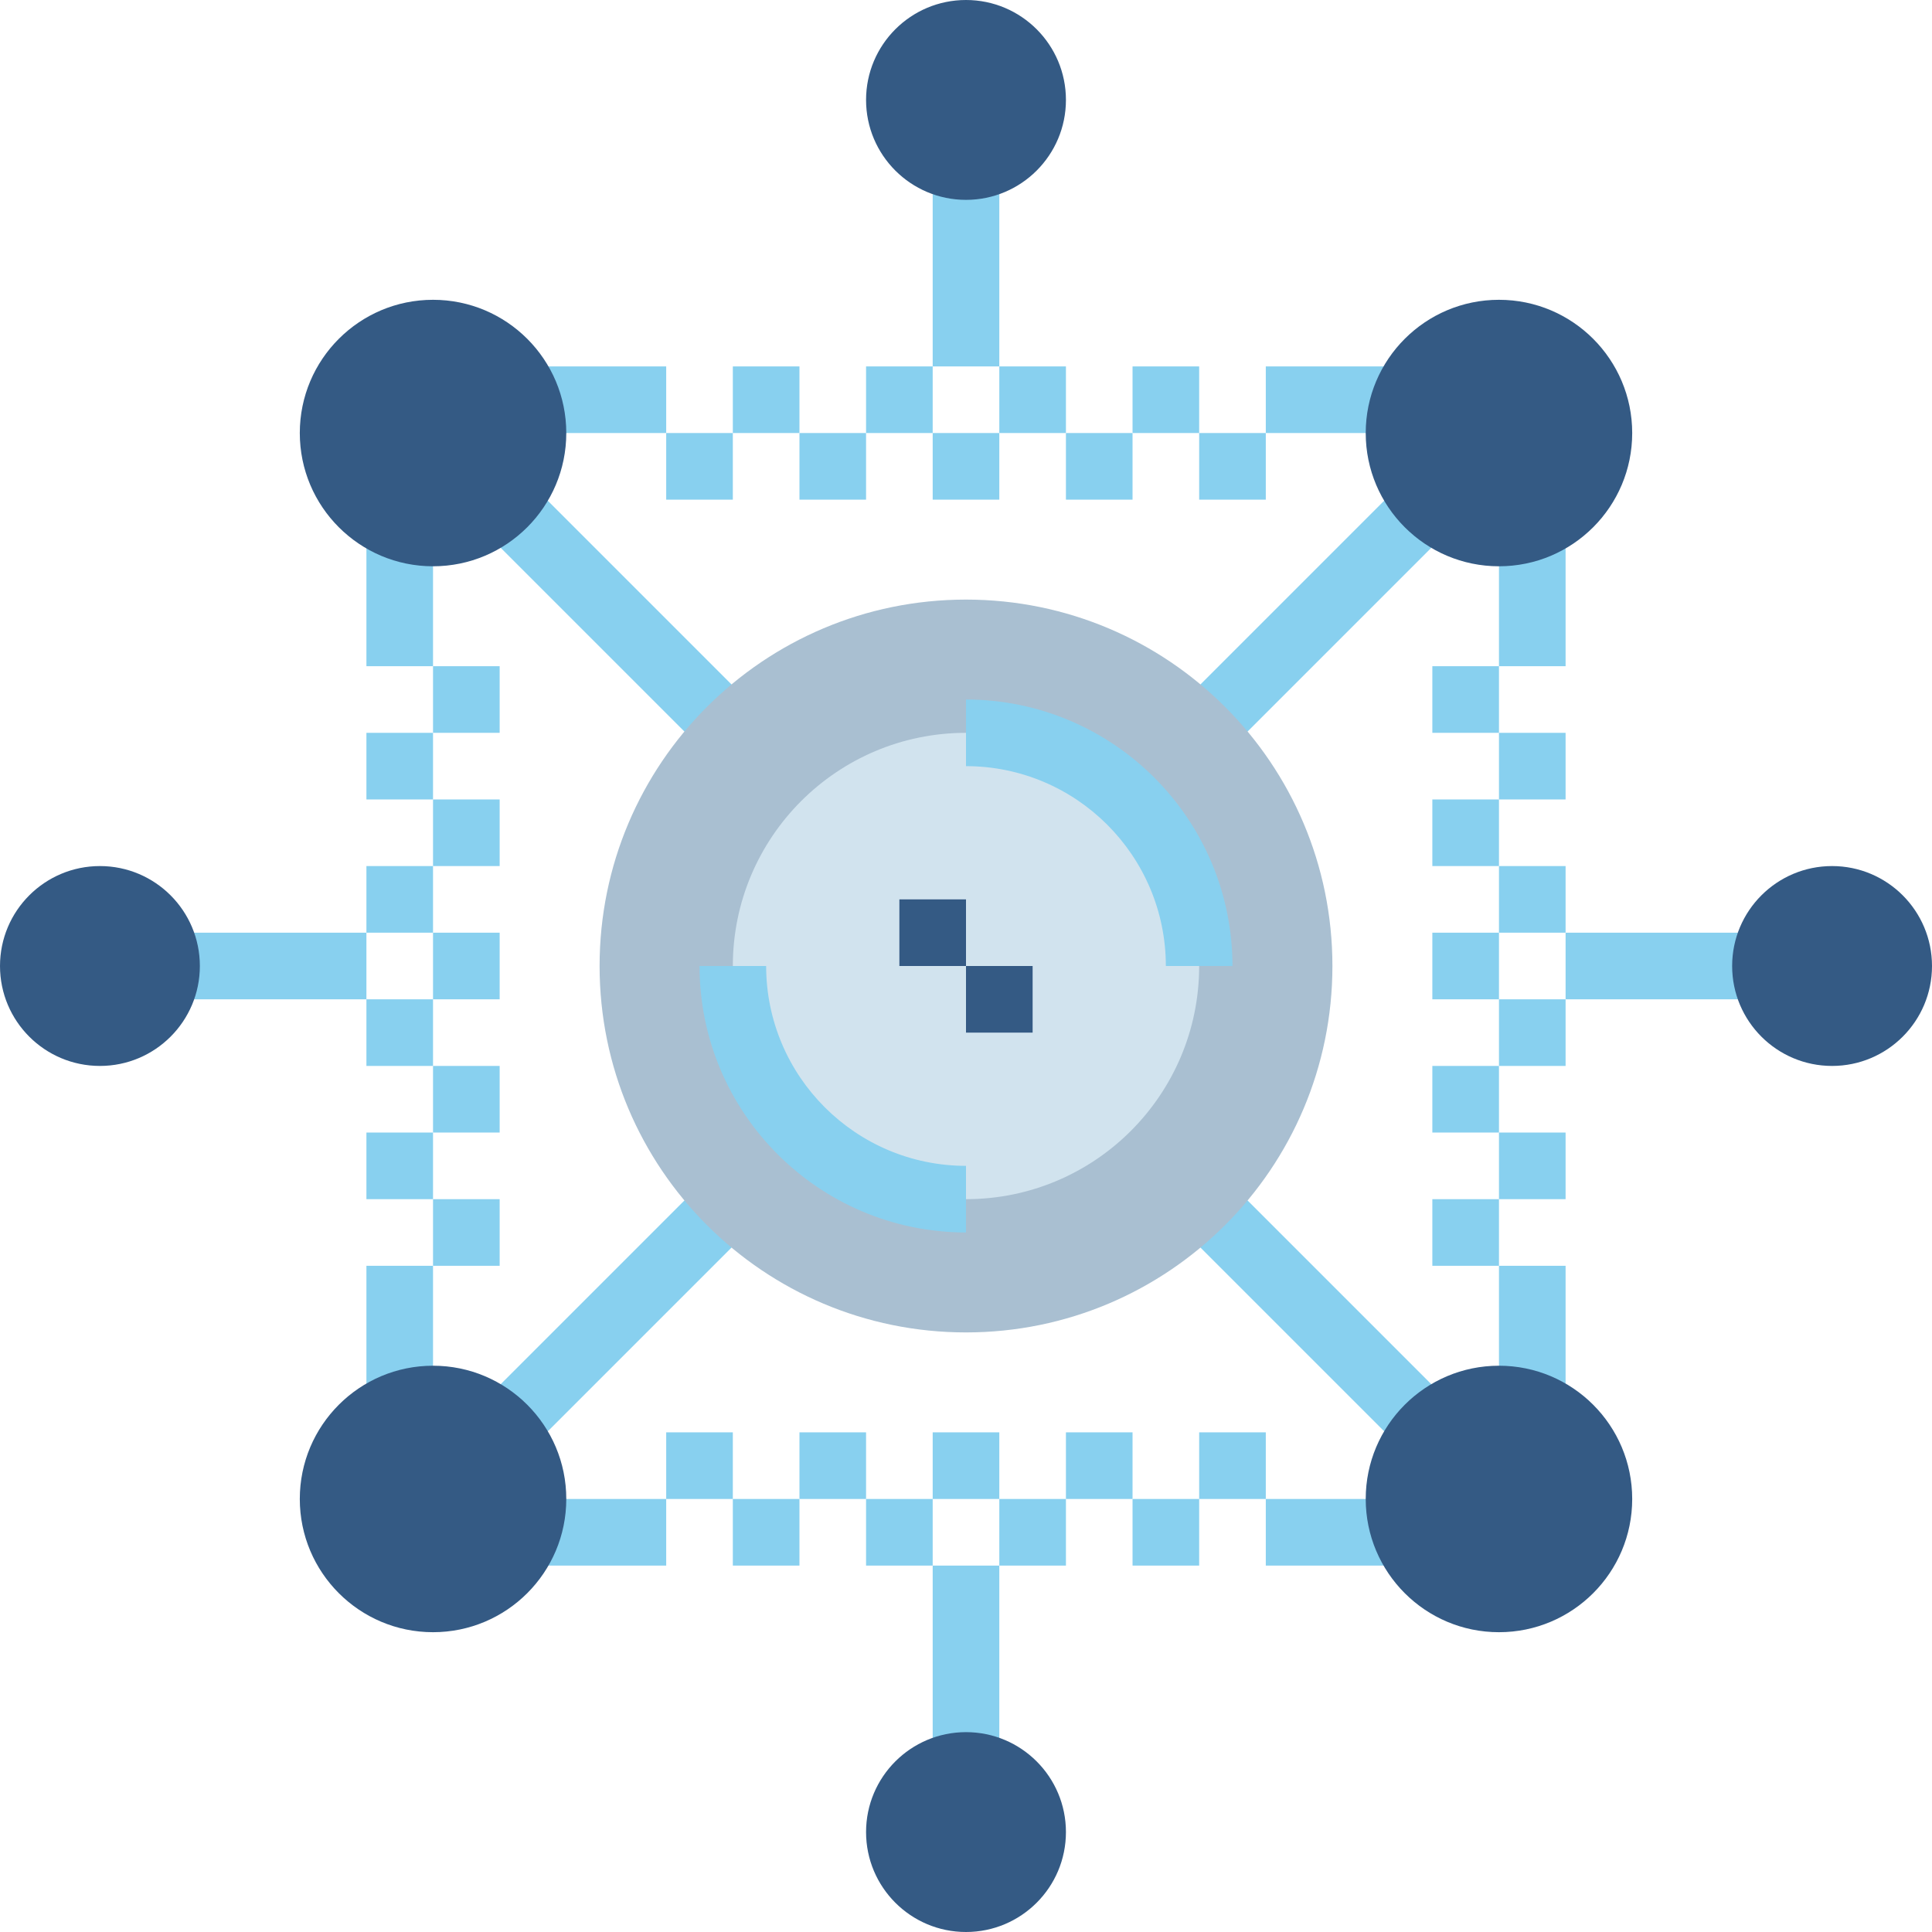 <svg height="512pt" viewBox="0 0 512 512" width="512pt" xmlns="http://www.w3.org/2000/svg"><g fill="#88d0ef"><path d="m379.586 317.793h17.656v17.656h-17.656zm0 0"/><path d="m379.586 282.484h17.656v17.652h-17.656zm0 0"/><path d="m379.586 247.172h17.656v17.656h-17.656zm0 0"/><path d="m379.586 211.863h17.656v17.652h-17.656zm0 0"/><path d="m379.586 176.551h17.656v17.656h-17.656zm0 0"/><path d="m397.242 300.137h17.656v17.656h-17.656zm0 0"/><path d="m397.242 264.828h17.656v17.656h-17.656zm0 0"/><path d="m397.242 229.516h17.656v17.656h-17.656zm0 0"/><path d="m397.242 194.207h17.656v17.656h-17.656zm0 0"/><path d="m397.242 335.449h17.656v32.73h-17.656zm0 0"/><path d="m397.242 142.344h17.656v34.207h-17.656zm0 0"/><path d="m142.344 397.242h34.207v17.656h-34.207zm0 0"/><path d="m176.551 379.586h17.656v17.656h-17.656zm0 0"/><path d="m194.207 397.242h17.656v17.656h-17.656zm0 0"/><path d="m211.863 379.586h17.652v17.656h-17.652zm0 0"/><path d="m229.516 397.242h17.656v17.656h-17.656zm0 0"/><path d="m247.172 379.586h17.656v17.656h-17.656zm0 0"/><path d="m264.828 397.242h17.656v17.656h-17.656zm0 0"/><path d="m282.484 379.586h17.652v17.656h-17.652zm0 0"/><path d="m300.137 397.242h17.656v17.656h-17.656zm0 0"/><path d="m317.793 379.586h17.656v17.656h-17.656zm0 0"/><path d="m335.449 397.242h34.578v17.656h-34.578zm0 0"/><path d="m114.758 317.793h17.656v17.656h-17.656zm0 0"/><path d="m97.105 300.137h17.652v17.656h-17.652zm0 0"/><path d="m114.758 282.484h17.656v17.652h-17.656zm0 0"/><path d="m97.105 264.828h17.652v17.656h-17.652zm0 0"/><path d="m114.758 247.172h17.656v17.656h-17.656zm0 0"/><path d="m97.105 229.516h17.652v17.656h-17.652zm0 0"/><path d="m114.758 211.863h17.656v17.652h-17.656zm0 0"/><path d="m97.105 194.207h17.652v17.656h-17.652zm0 0"/><path d="m114.758 176.551h17.656v17.656h-17.656zm0 0"/><path d="m97.105 141.613h17.652v34.938h-17.652zm0 0"/><path d="m176.551 114.758h17.656v17.656h-17.656zm0 0"/><path d="m335.449 97.105h34.207v17.652h-34.207zm0 0"/><path d="m317.793 114.758h17.656v17.656h-17.656zm0 0"/><path d="m300.137 97.105h17.656v17.652h-17.656zm0 0"/><path d="m282.484 114.758h17.652v17.656h-17.652zm0 0"/><path d="m264.828 97.105h17.656v17.652h-17.656zm0 0"/><path d="m194.207 97.105h17.656v17.652h-17.656zm0 0"/><path d="m229.516 97.105h17.656v17.652h-17.656zm0 0"/><path d="m211.863 114.758h17.652v17.656h-17.652zm0 0"/><path d="m247.172 114.758h17.656v17.656h-17.656zm0 0"/><path d="m97.105 335.449h17.652v34.938h-17.652zm0 0"/><path d="m141.613 97.105h34.938v17.652h-34.938zm0 0"/><path d="m247.172 414.898h17.656v51.859h-17.656zm0 0"/><path d="m47.82 247.172h49.285v17.656h-49.285zm0 0"/><path d="m414.898 247.172h50.758v17.656h-50.758zm0 0"/><path d="m247.172 45.973h17.656v51.133h-17.656zm0 0"/><path d="m128.754 141.246 12.484-12.484 56.621 56.621-12.484 12.484zm0 0"/><path d="m314.137 185.375 56.621-56.621 12.484 12.484-56.621 56.621zm0 0"/><path d="m314.137 326.625 12.484-12.484 56.621 56.621-12.484 12.484zm0 0"/><path d="m128.758 370.758 56.621-56.621 12.484 12.484-56.621 56.617zm0 0"/></g><path d="m353.105 256c0 53.629-43.477 97.105-97.105 97.105s-97.102-43.477-97.102-97.105 43.473-97.102 97.102-97.102 97.105 43.473 97.105 97.102zm0 0" fill="#a9bfd1"/><path d="m512 256c0 14.625-11.855 26.484-26.484 26.484-14.625 0-26.48-11.859-26.48-26.484s11.855-26.484 26.48-26.484c14.629 0 26.484 11.859 26.484 26.484zm0 0" fill="#345a84"/><path d="m282.484 26.484c0 14.625-11.859 26.48-26.484 26.48s-26.484-11.855-26.484-26.48c0-14.629 11.859-26.484 26.484-26.484s26.484 11.855 26.484 26.484zm0 0" fill="#345a84"/><path d="m432.551 114.758c0 19.5-15.809 35.312-35.309 35.312s-35.312-15.812-35.312-35.312 15.812-35.309 35.312-35.309 35.309 15.809 35.309 35.309zm0 0" fill="#345a84"/><path d="m432.551 397.242c0 19.5-15.809 35.309-35.309 35.309s-35.312-15.809-35.312-35.309 15.812-35.312 35.312-35.312 35.309 15.812 35.309 35.312zm0 0" fill="#345a84"/><path d="m150.07 114.758c0 19.5-15.812 35.312-35.312 35.312s-35.309-15.812-35.309-35.312 15.809-35.309 35.309-35.309 35.312 15.809 35.312 35.309zm0 0" fill="#345a84"/><path d="m150.07 397.242c0 19.5-15.812 35.309-35.312 35.309s-35.309-15.809-35.309-35.309 15.809-35.312 35.309-35.312 35.312 15.812 35.312 35.312zm0 0" fill="#345a84"/><path d="m52.965 256c0 14.625-11.855 26.484-26.48 26.484-14.629 0-26.484-11.859-26.484-26.484s11.855-26.484 26.484-26.484c14.625 0 26.48 11.859 26.48 26.484zm0 0" fill="#345a84"/><path d="m282.484 485.516c0 14.629-11.859 26.484-26.484 26.484s-26.484-11.855-26.484-26.484c0-14.625 11.859-26.48 26.484-26.48s26.484 11.855 26.484 26.48zm0 0" fill="#345a84"/><path d="m317.793 256c0 34.129-27.664 61.793-61.793 61.793s-61.793-27.664-61.793-61.793 27.664-61.793 61.793-61.793 61.793 27.664 61.793 61.793zm0 0" fill="#d1e3ee"/><path d="m256 326.621c-38.984-.043-70.578-31.637-70.621-70.621h17.656c.027 29.238 23.727 52.938 52.965 52.965zm0 0" fill="#88d0ef"/><path d="m326.621 256h-17.656c-.027-29.238-23.727-52.938-52.965-52.965v-17.656c38.984.043 70.578 31.637 70.621 70.621zm0 0" fill="#88d0ef"/><path d="m256 256h17.656v17.656h-17.656zm0 0" fill="#345a84"/><path d="m238.344 238.344h17.656v17.656h-17.656zm0 0" fill="#345a84"/></svg>